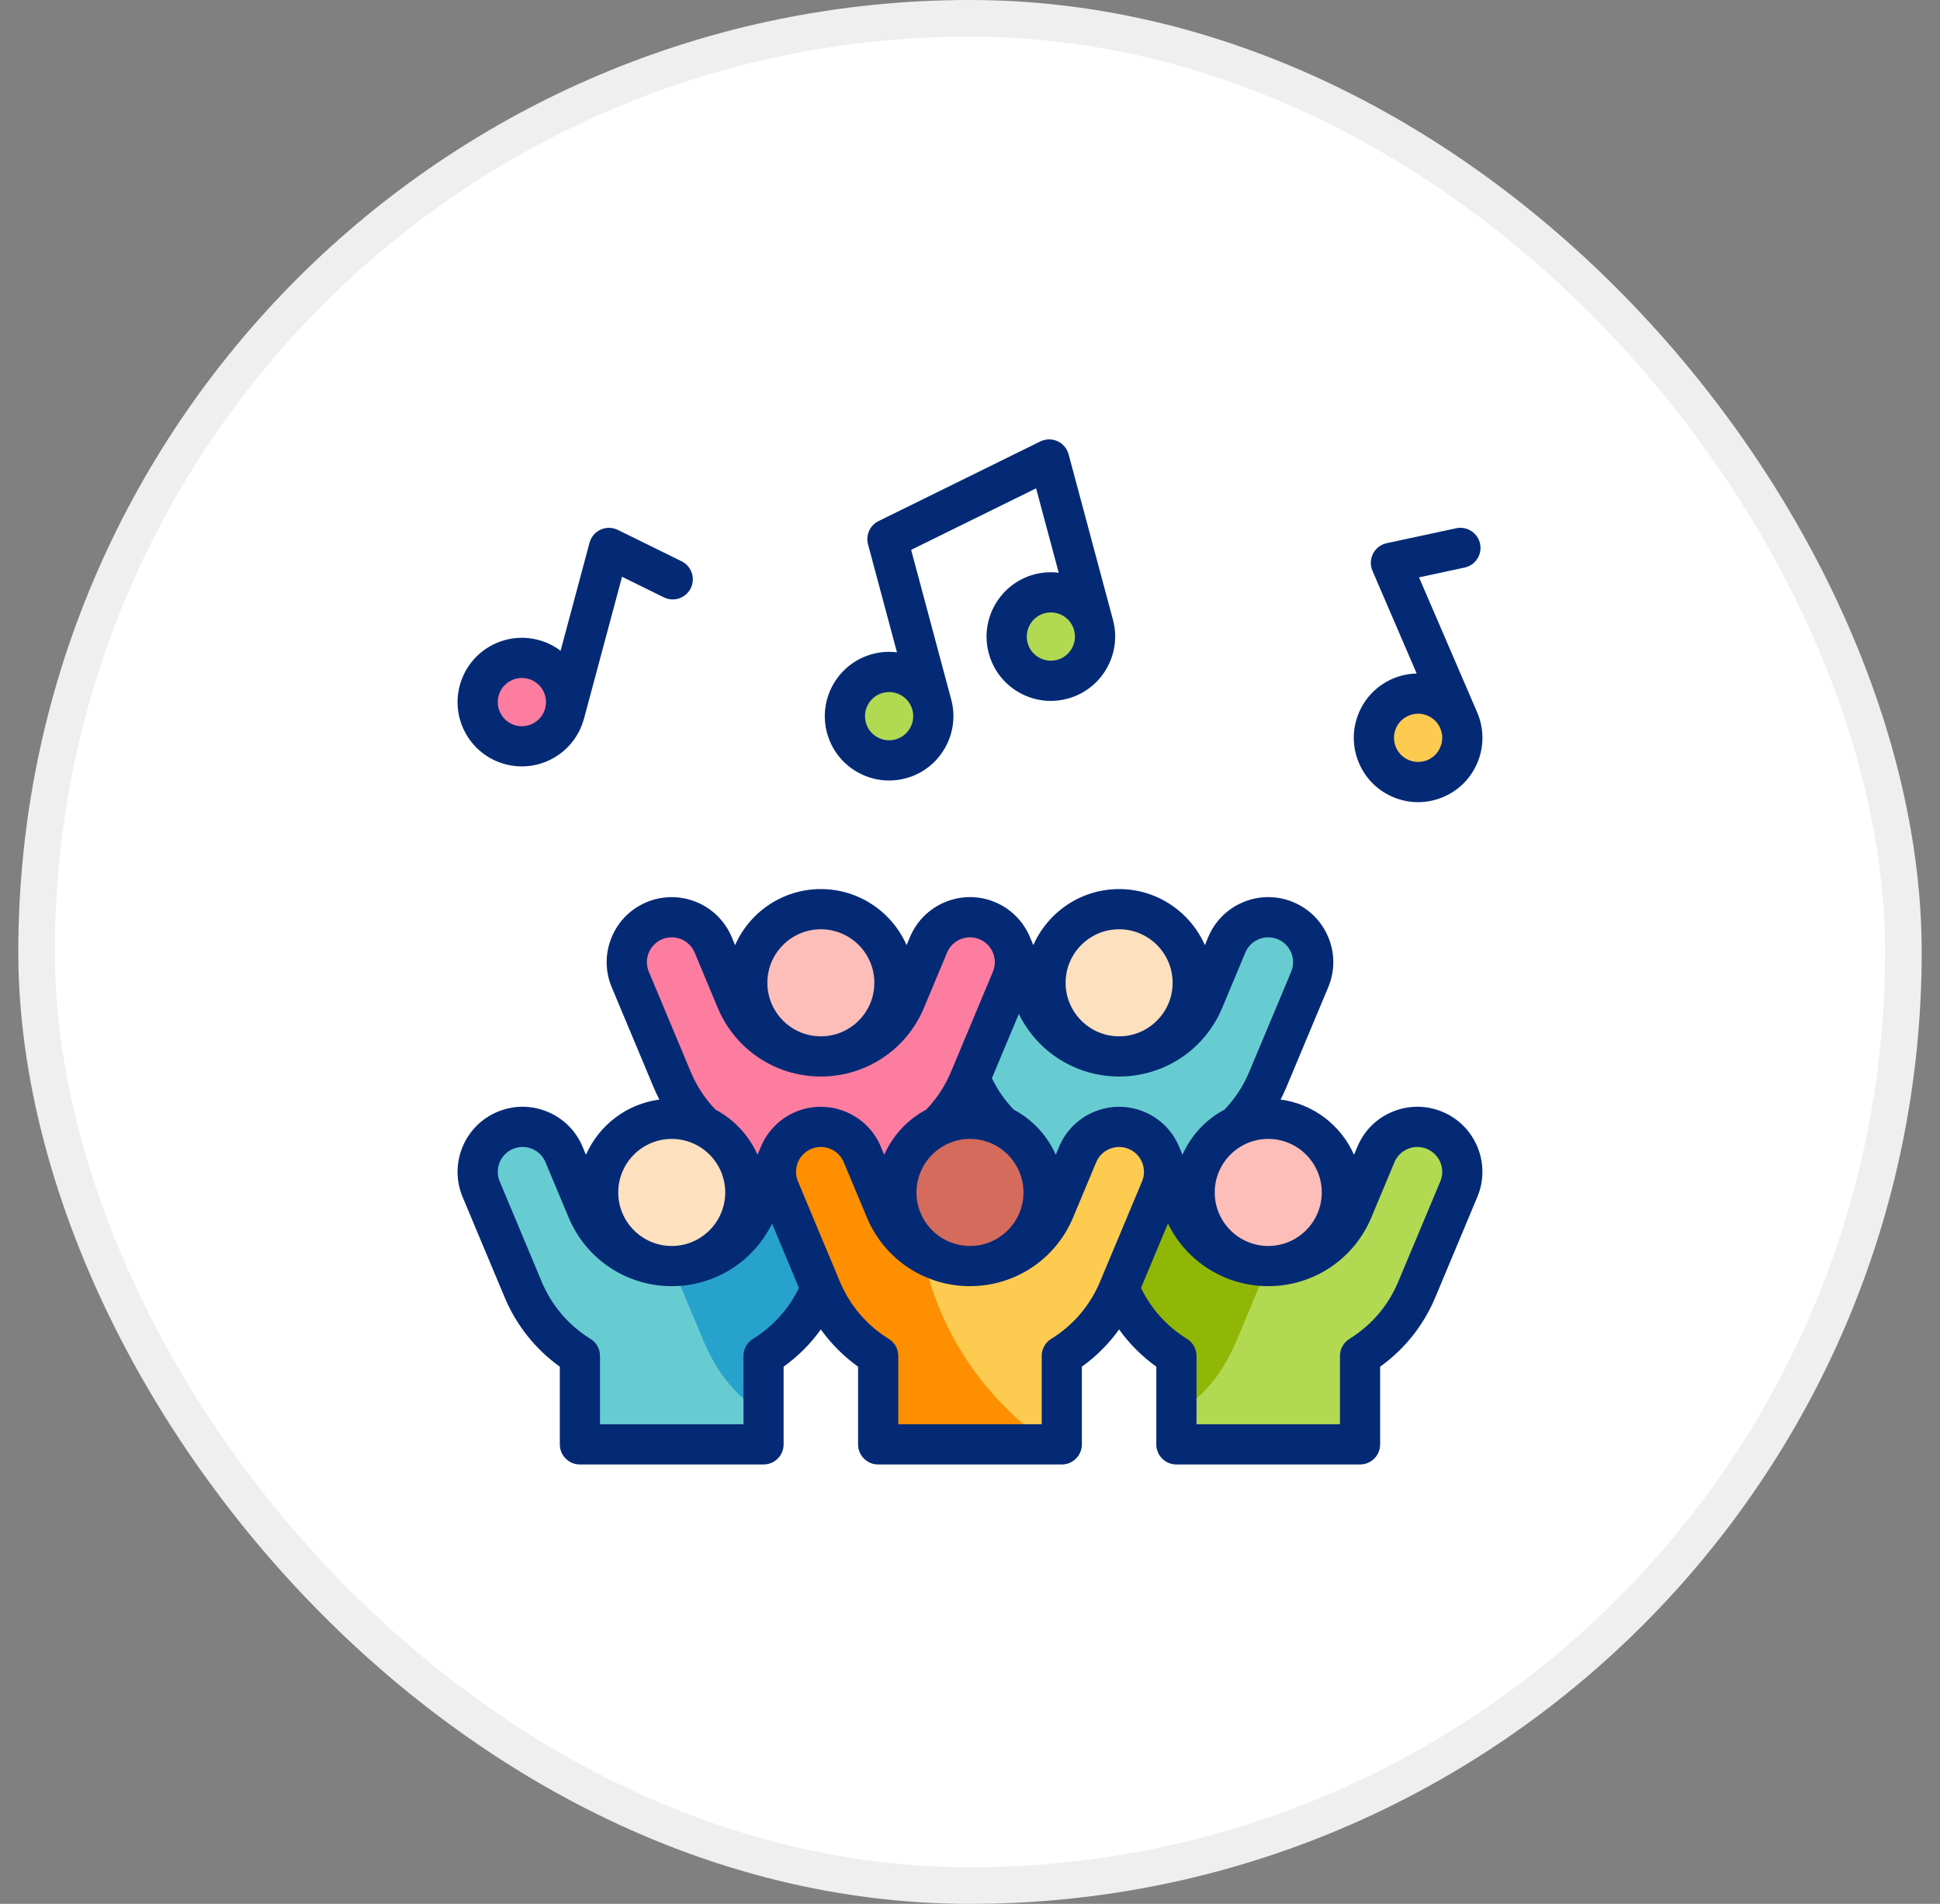 <svg width="53" height="52" viewBox="0 0 53 52" fill="none" xmlns="http://www.w3.org/2000/svg">
<rect x="0" y="0" width="53" height="52" fill="#808080" stroke="none"/>
<rect x="1" y="0.5" width="51" height="51" rx="25.5" fill="white"/>
<rect x="1" y="0.5" width="51" height="51" rx="25.5" stroke="#EFEFEF"/>
<g clip-path="url(#clip0_960_16318)">
<path d="M30.573 28.854C31.684 28.854 32.584 27.953 32.584 26.843C32.584 25.732 31.684 24.832 30.573 24.832C29.463 24.832 28.563 25.732 28.563 26.843C28.563 27.953 29.463 28.854 30.573 28.854Z" fill="#FDE0BE"/>
<path d="M26.025 25.147C26.65 24.885 27.37 25.18 27.631 25.805L28.265 27.317C28.654 28.248 29.565 28.854 30.573 28.854C31.582 28.854 32.492 28.248 32.882 27.317L33.516 25.805C33.777 25.18 34.496 24.885 35.122 25.147C35.747 25.409 36.042 26.128 35.78 26.754L34.632 29.493C34.317 30.245 33.775 30.88 33.081 31.308V33.724H28.065V31.308C27.372 30.88 26.829 30.245 26.515 29.493L25.367 26.754C25.105 26.128 25.4 25.409 26.025 25.147Z" fill="#67CCD1"/>
<path d="M22.425 28.854C23.536 28.854 24.436 27.953 24.436 26.843C24.436 25.732 23.536 24.832 22.425 24.832C21.315 24.832 20.415 25.732 20.415 26.843C20.415 27.953 21.315 28.854 22.425 28.854Z" fill="#FDBEB9"/>
<path d="M26.974 25.147C26.348 24.885 25.629 25.18 25.367 25.805L24.734 27.317C24.344 28.248 23.434 28.854 22.425 28.854C21.416 28.854 20.506 28.248 20.116 27.317L19.483 25.805C19.221 25.18 18.502 24.885 17.877 25.147C17.252 25.409 16.957 26.128 17.219 26.754L18.366 29.493C18.681 30.245 19.224 30.88 19.917 31.308V33.724H24.933V31.308C25.627 30.88 26.169 30.245 26.484 29.493L27.632 26.754C27.893 26.128 27.599 25.409 26.974 25.147Z" fill="#FD7DA0"/>
<path d="M18.351 34.58C19.462 34.58 20.362 33.679 20.362 32.569C20.362 31.458 19.462 30.558 18.351 30.558C17.241 30.558 16.341 31.458 16.341 32.569C16.341 33.679 17.241 34.58 18.351 34.58Z" fill="#FDE0BE"/>
<path d="M22.9 30.873C22.274 30.611 21.555 30.906 21.293 31.531L20.66 33.044C20.27 33.974 19.36 34.58 18.351 34.58C17.343 34.58 16.432 33.974 16.043 33.044L15.409 31.531C15.147 30.906 14.428 30.611 13.803 30.873C13.178 31.135 12.883 31.854 13.145 32.48L14.292 35.219C14.607 35.971 15.15 36.606 15.843 37.035V39.45H20.859V37.035C21.553 36.606 22.095 35.971 22.41 35.219L23.558 32.48C23.82 31.854 23.525 31.135 22.9 30.873Z" fill="#67CCD1"/>
<path d="M20.66 33.044L21.293 31.531C21.555 30.906 22.274 30.611 22.9 30.873C23.525 31.135 23.82 31.854 23.558 32.48L22.41 35.219C22.095 35.971 21.553 36.606 20.859 37.035V38.621C19.947 38.019 19.516 37.332 19.2 36.577L18.363 34.58C19.367 34.575 20.272 33.97 20.66 33.044Z" fill="#27A2CC"/>
<path d="M24.29 20.768C24.957 20.768 25.498 20.228 25.498 19.561C25.498 18.893 24.957 18.353 24.29 18.353C23.623 18.353 23.082 18.893 23.082 19.561C23.082 20.228 23.623 20.768 24.29 20.768Z" fill="#B1D952"/>
<path d="M28.709 18.594C29.376 18.594 29.917 18.053 29.917 17.386C29.917 16.719 29.376 16.178 28.709 16.178C28.042 16.178 27.501 16.719 27.501 17.386C27.501 18.053 28.042 18.594 28.709 18.594Z" fill="#B1D952"/>
<path d="M14.257 20.384C14.924 20.384 15.465 19.844 15.465 19.177C15.465 18.51 14.924 17.969 14.257 17.969C13.59 17.969 13.05 18.51 13.05 19.177C13.05 19.844 13.59 20.384 14.257 20.384Z" fill="#FD7DA0"/>
<path d="M38.742 21.36C39.409 21.36 39.95 20.819 39.95 20.152C39.95 19.485 39.409 18.944 38.742 18.944C38.075 18.944 37.534 19.485 37.534 20.152C37.534 20.819 38.075 21.36 38.742 21.36Z" fill="#FDCB50"/>
<path d="M34.648 34.58C35.758 34.58 36.658 33.679 36.658 32.569C36.658 31.458 35.758 30.558 34.648 30.558C33.537 30.558 32.637 31.458 32.637 32.569C32.637 33.679 33.537 34.58 34.648 34.58Z" fill="#FDBEB9"/>
<path d="M30.099 30.873C30.725 30.611 31.444 30.906 31.706 31.531L32.339 33.044C32.729 33.974 33.639 34.58 34.648 34.58C35.657 34.58 36.567 33.974 36.956 33.044L37.59 31.531C37.852 30.906 38.571 30.611 39.196 30.873C39.821 31.135 40.116 31.854 39.854 32.48L38.707 35.219C38.392 35.971 37.849 36.606 37.156 37.035V39.45H32.14V37.035C31.446 36.606 30.904 35.971 30.589 35.219L29.441 32.48C29.18 31.854 29.474 31.135 30.099 30.873Z" fill="#B1D952"/>
<path d="M32.339 33.044L31.706 31.531C31.444 30.906 30.725 30.611 30.099 30.873C29.474 31.135 29.179 31.854 29.441 32.48L30.589 35.219C30.904 35.971 31.446 36.606 32.14 37.035V38.621C33.052 38.019 33.483 37.332 33.799 36.577L34.636 34.58C33.632 34.575 32.727 33.97 32.339 33.044Z" fill="#91B706"/>
<path d="M26.5 34.58C27.61 34.58 28.51 33.679 28.51 32.569C28.51 31.458 27.61 30.558 26.5 30.558C25.389 30.558 24.489 31.458 24.489 32.569C24.489 33.679 25.389 34.58 26.5 34.58Z" fill="#D46B5C"/>
<path d="M31.048 30.873C30.422 30.611 29.703 30.906 29.442 31.531L28.808 33.044C28.419 33.974 27.508 34.58 26.5 34.58C25.491 34.58 24.581 33.974 24.191 33.044L23.558 31.531C23.296 30.906 22.576 30.611 21.951 30.873C21.326 31.135 21.031 31.854 21.293 32.48L22.441 35.219C22.756 35.971 23.298 36.606 23.991 37.035V39.45H29.008V37.035C29.701 36.606 30.244 35.971 30.558 35.219L31.706 32.48C31.968 31.854 31.673 31.135 31.048 30.873Z" fill="#FDCB50"/>
<path d="M28.687 39.45C26.919 38.25 25.638 36.386 25.202 34.217C24.759 33.948 24.4 33.543 24.191 33.044L23.558 31.531C23.296 30.906 22.576 30.611 21.951 30.873C21.326 31.135 21.031 31.854 21.293 32.48L22.441 35.219C22.756 35.971 23.298 36.606 23.991 37.035V39.45L28.687 39.45Z" fill="#FD8F01"/>
<path d="M23.412 21.082C23.682 21.238 23.983 21.318 24.287 21.318C24.44 21.318 24.593 21.298 24.745 21.258C25.68 21.007 26.238 20.042 25.987 19.106C25.987 19.106 25.987 19.106 25.987 19.106L24.892 15.018L28.306 13.338L28.924 15.643C28.706 15.616 28.479 15.629 28.254 15.689C27.319 15.94 26.761 16.905 27.012 17.841C27.134 18.294 27.424 18.673 27.831 18.908C28.101 19.064 28.402 19.144 28.706 19.144C28.859 19.144 29.012 19.124 29.164 19.083C30.099 18.832 30.657 17.867 30.406 16.931C30.406 16.931 30.406 16.931 30.406 16.931L29.194 12.408C29.151 12.249 29.04 12.118 28.89 12.05C28.741 11.982 28.569 11.985 28.421 12.057L24.002 14.232C23.767 14.347 23.646 14.613 23.714 14.866L24.505 17.817C24.287 17.79 24.06 17.803 23.835 17.864C22.9 18.114 22.343 19.079 22.593 20.015C22.715 20.468 23.005 20.847 23.412 21.082ZM28.88 18.023C28.709 18.068 28.532 18.045 28.38 17.957C28.227 17.869 28.118 17.727 28.073 17.557C27.979 17.206 28.188 16.844 28.538 16.75C28.595 16.735 28.652 16.727 28.709 16.727C29 16.727 29.266 16.922 29.345 17.216L29.345 17.216C29.439 17.567 29.23 17.929 28.88 18.023ZM24.12 18.924C24.177 18.909 24.234 18.902 24.29 18.902C24.581 18.902 24.848 19.096 24.926 19.39L24.927 19.39C25.02 19.741 24.811 20.103 24.461 20.197C24.291 20.242 24.113 20.219 23.961 20.131C23.808 20.043 23.699 19.901 23.654 19.731C23.56 19.38 23.769 19.018 24.12 18.924Z" fill="#052A75"/>
<path d="M13.803 20.873C13.954 20.914 14.107 20.933 14.257 20.933C15.017 20.933 15.715 20.435 15.94 19.676C15.945 19.662 15.95 19.647 15.954 19.631L16.994 15.753L18.137 16.316C18.409 16.449 18.738 16.337 18.872 16.065C19.005 15.793 18.893 15.464 18.621 15.33L16.879 14.473C16.731 14.4 16.559 14.398 16.409 14.465C16.26 14.533 16.148 14.665 16.106 14.823L15.315 17.774C15.14 17.642 14.937 17.54 14.712 17.48C13.777 17.229 12.811 17.786 12.561 18.722C12.439 19.175 12.502 19.649 12.736 20.055C12.971 20.461 13.35 20.752 13.803 20.873ZM13.621 19.006C13.715 18.655 14.077 18.446 14.428 18.54C14.779 18.634 14.988 18.996 14.894 19.347V19.347V19.347C14.8 19.698 14.438 19.907 14.087 19.813C13.917 19.767 13.775 19.658 13.687 19.506C13.599 19.354 13.576 19.176 13.621 19.006Z" fill="#052A75"/>
<path d="M38.093 21.784C38.303 21.868 38.523 21.91 38.743 21.91C38.978 21.91 39.214 21.861 39.437 21.765C39.868 21.58 40.201 21.237 40.375 20.801C40.548 20.365 40.541 19.888 40.356 19.457L38.767 15.769L40.013 15.502C40.309 15.439 40.498 15.147 40.435 14.85C40.371 14.554 40.079 14.365 39.783 14.428L37.884 14.836C37.723 14.87 37.586 14.975 37.511 15.121C37.436 15.267 37.43 15.439 37.495 15.59L38.703 18.395C38.48 18.4 38.258 18.448 38.047 18.538C37.616 18.724 37.283 19.066 37.11 19.502C36.937 19.938 36.943 20.416 37.129 20.847C37.315 21.278 37.657 21.611 38.093 21.784ZM38.13 19.908C38.195 19.745 38.32 19.616 38.482 19.547C38.565 19.511 38.654 19.493 38.742 19.493C38.825 19.493 38.907 19.508 38.986 19.54C39.149 19.605 39.278 19.73 39.347 19.891C39.417 20.053 39.419 20.232 39.354 20.395C39.289 20.559 39.165 20.687 39.003 20.757C38.669 20.9 38.281 20.746 38.137 20.412C38.068 20.251 38.065 20.072 38.13 19.908Z" fill="#052A75"/>
<path d="M39.408 30.367C38.971 30.184 38.488 30.182 38.049 30.362C37.609 30.541 37.267 30.882 37.084 31.319L36.991 31.54C36.638 30.738 35.884 30.151 34.985 30.032C35.04 29.925 35.092 29.817 35.139 29.706L36.286 26.966C36.47 26.528 36.472 26.045 36.292 25.606C36.112 25.167 35.772 24.824 35.334 24.641C34.896 24.458 34.414 24.456 33.974 24.636C33.535 24.816 33.193 25.156 33.009 25.593L32.917 25.814C32.52 24.914 31.619 24.283 30.574 24.283C29.528 24.283 28.627 24.914 28.23 25.814L28.143 25.606L28.143 25.606C27.97 25.186 27.638 24.83 27.186 24.641C26.748 24.458 26.265 24.456 25.826 24.636C25.387 24.816 25.044 25.156 24.861 25.593L24.768 25.814C24.372 24.914 23.471 24.283 22.425 24.283C21.38 24.283 20.479 24.914 20.082 25.814L19.99 25.593C19.611 24.69 18.569 24.263 17.665 24.641C17.227 24.824 16.887 25.167 16.707 25.606C16.527 26.045 16.529 26.528 16.713 26.966L17.86 29.706C17.907 29.817 17.959 29.926 18.014 30.032C17.115 30.151 16.361 30.738 16.008 31.54L15.915 31.319C15.732 30.882 15.389 30.542 14.95 30.362C14.511 30.182 14.028 30.184 13.591 30.367C12.687 30.745 12.26 31.788 12.638 32.692L13.786 35.432C14.107 36.198 14.625 36.848 15.294 37.328V39.45C15.294 39.754 15.54 39.999 15.843 39.999H20.859C21.162 39.999 21.408 39.754 21.408 39.45V37.328C21.803 37.045 22.145 36.702 22.425 36.311C22.705 36.702 23.047 37.045 23.442 37.328V39.45C23.442 39.754 23.688 39.999 23.991 39.999H29.007C29.311 39.999 29.556 39.754 29.556 39.45V37.328C29.951 37.045 30.293 36.702 30.573 36.311C30.854 36.702 31.195 37.045 31.59 37.328V39.45C31.59 39.754 31.836 39.999 32.139 39.999H37.156C37.459 39.999 37.705 39.754 37.705 39.45V37.328C38.374 36.848 38.892 36.198 39.213 35.432L40.36 32.692C40.544 32.254 40.545 31.771 40.366 31.332C40.186 30.893 39.846 30.55 39.408 30.367ZM36.11 32.569C36.11 33.375 35.454 34.031 34.648 34.031C33.842 34.031 33.186 33.375 33.186 32.569C33.186 31.763 33.842 31.107 34.648 31.107C35.454 31.107 36.11 31.763 36.11 32.569ZM34.022 26.017C34.092 25.85 34.223 25.72 34.391 25.652C34.559 25.583 34.743 25.584 34.91 25.654C35.077 25.724 35.207 25.855 35.276 26.022C35.344 26.19 35.344 26.374 35.274 26.542L34.126 29.281C33.966 29.663 33.74 30.007 33.453 30.306C32.945 30.575 32.538 31.011 32.305 31.54C32.305 31.54 32.218 31.334 32.218 31.332C32.038 30.893 31.698 30.55 31.26 30.367C30.357 29.989 29.314 30.416 28.935 31.319L28.843 31.54C28.61 31.011 28.203 30.576 27.694 30.306C27.451 30.052 27.251 29.765 27.098 29.45L27.834 27.693C28.344 28.737 29.401 29.403 30.574 29.403C31.807 29.403 32.912 28.668 33.389 27.53L34.022 26.017ZM26.5 31.107C27.306 31.107 27.961 31.763 27.961 32.569C27.961 33.375 27.306 34.031 26.5 34.031C25.694 34.031 25.038 33.375 25.038 32.569C25.038 31.763 25.694 31.107 26.5 31.107ZM30.574 25.381C31.38 25.381 32.036 26.037 32.036 26.843C32.036 27.649 31.38 28.305 30.574 28.305C29.768 28.305 29.112 27.649 29.112 26.843C29.112 26.037 29.768 25.381 30.574 25.381ZM22.426 25.381C23.232 25.381 23.887 26.037 23.887 26.843C23.887 27.649 23.232 28.305 22.426 28.305C21.619 28.305 20.964 27.649 20.964 26.843C20.964 26.037 21.619 25.381 22.426 25.381ZM17.726 26.541C17.656 26.374 17.655 26.19 17.724 26.022C17.792 25.855 17.922 25.724 18.089 25.654C18.434 25.509 18.833 25.672 18.977 26.017L19.61 27.53C20.087 28.668 21.192 29.403 22.426 29.403C23.659 29.403 24.764 28.668 25.241 27.53L25.874 26.017C25.944 25.85 26.075 25.72 26.242 25.652C26.41 25.583 26.595 25.584 26.762 25.654C27.107 25.798 27.27 26.197 27.125 26.542L25.978 29.281C25.818 29.663 25.591 30.007 25.305 30.306C24.797 30.575 24.39 31.011 24.157 31.54L24.064 31.319C23.686 30.416 22.643 29.989 21.739 30.367C21.287 30.556 20.955 30.912 20.782 31.332L20.695 31.54C20.461 31.011 20.054 30.576 19.546 30.306C19.26 30.007 19.033 29.663 18.873 29.281L17.726 26.541ZM18.352 31.107C19.158 31.107 19.813 31.763 19.813 32.569C19.813 33.375 19.158 34.031 18.352 34.031C17.545 34.031 16.89 33.375 16.89 32.569C16.89 31.763 17.546 31.107 18.352 31.107ZM20.571 36.568C20.409 36.668 20.311 36.844 20.311 37.035V38.901H16.392V37.035C16.392 36.844 16.294 36.668 16.132 36.568C15.532 36.197 15.071 35.658 14.799 35.008L13.652 32.268C13.507 31.923 13.67 31.524 14.015 31.38C14.182 31.31 14.367 31.309 14.534 31.378C14.702 31.446 14.833 31.576 14.903 31.744L15.536 33.256C16.013 34.394 17.118 35.129 18.352 35.129H18.352C19.525 35.129 20.581 34.463 21.092 33.419L21.827 35.176C21.549 35.751 21.118 36.23 20.571 36.568ZM28.719 36.568C28.557 36.668 28.459 36.844 28.459 37.035V38.901H24.541V37.035C24.541 36.844 24.442 36.668 24.28 36.568C23.68 36.197 23.22 35.658 22.947 35.008L21.8 32.268C21.655 31.923 21.818 31.524 22.163 31.38C22.509 31.235 22.907 31.398 23.051 31.744L23.685 33.256C24.161 34.394 25.266 35.129 26.5 35.129C27.733 35.129 28.838 34.394 29.315 33.256L29.948 31.744C30.093 31.398 30.491 31.235 30.836 31.38C31.003 31.45 31.133 31.581 31.202 31.748C31.27 31.916 31.27 32.1 31.2 32.268L30.052 35.008C29.78 35.658 29.319 36.197 28.719 36.568ZM39.348 32.268L38.2 35.007C37.928 35.658 37.467 36.197 36.867 36.568C36.706 36.667 36.607 36.844 36.607 37.035V38.901H32.689V37.035C32.689 36.844 32.59 36.667 32.428 36.568C31.881 36.23 31.45 35.751 31.172 35.176L31.908 33.419C32.418 34.463 33.475 35.129 34.648 35.129C35.881 35.129 36.986 34.394 37.463 33.256L38.096 31.743C38.166 31.576 38.297 31.446 38.465 31.378C38.632 31.309 38.817 31.31 38.984 31.38C39.151 31.45 39.281 31.581 39.35 31.748C39.419 31.916 39.418 32.1 39.348 32.268Z" fill="#052A75"/>
</g>
<defs>
<clipPath id="clip0_960_16318">
<rect width="28" height="28" fill="white" transform="translate(12.5 12)"/>
</clipPath>
</defs>
</svg>
